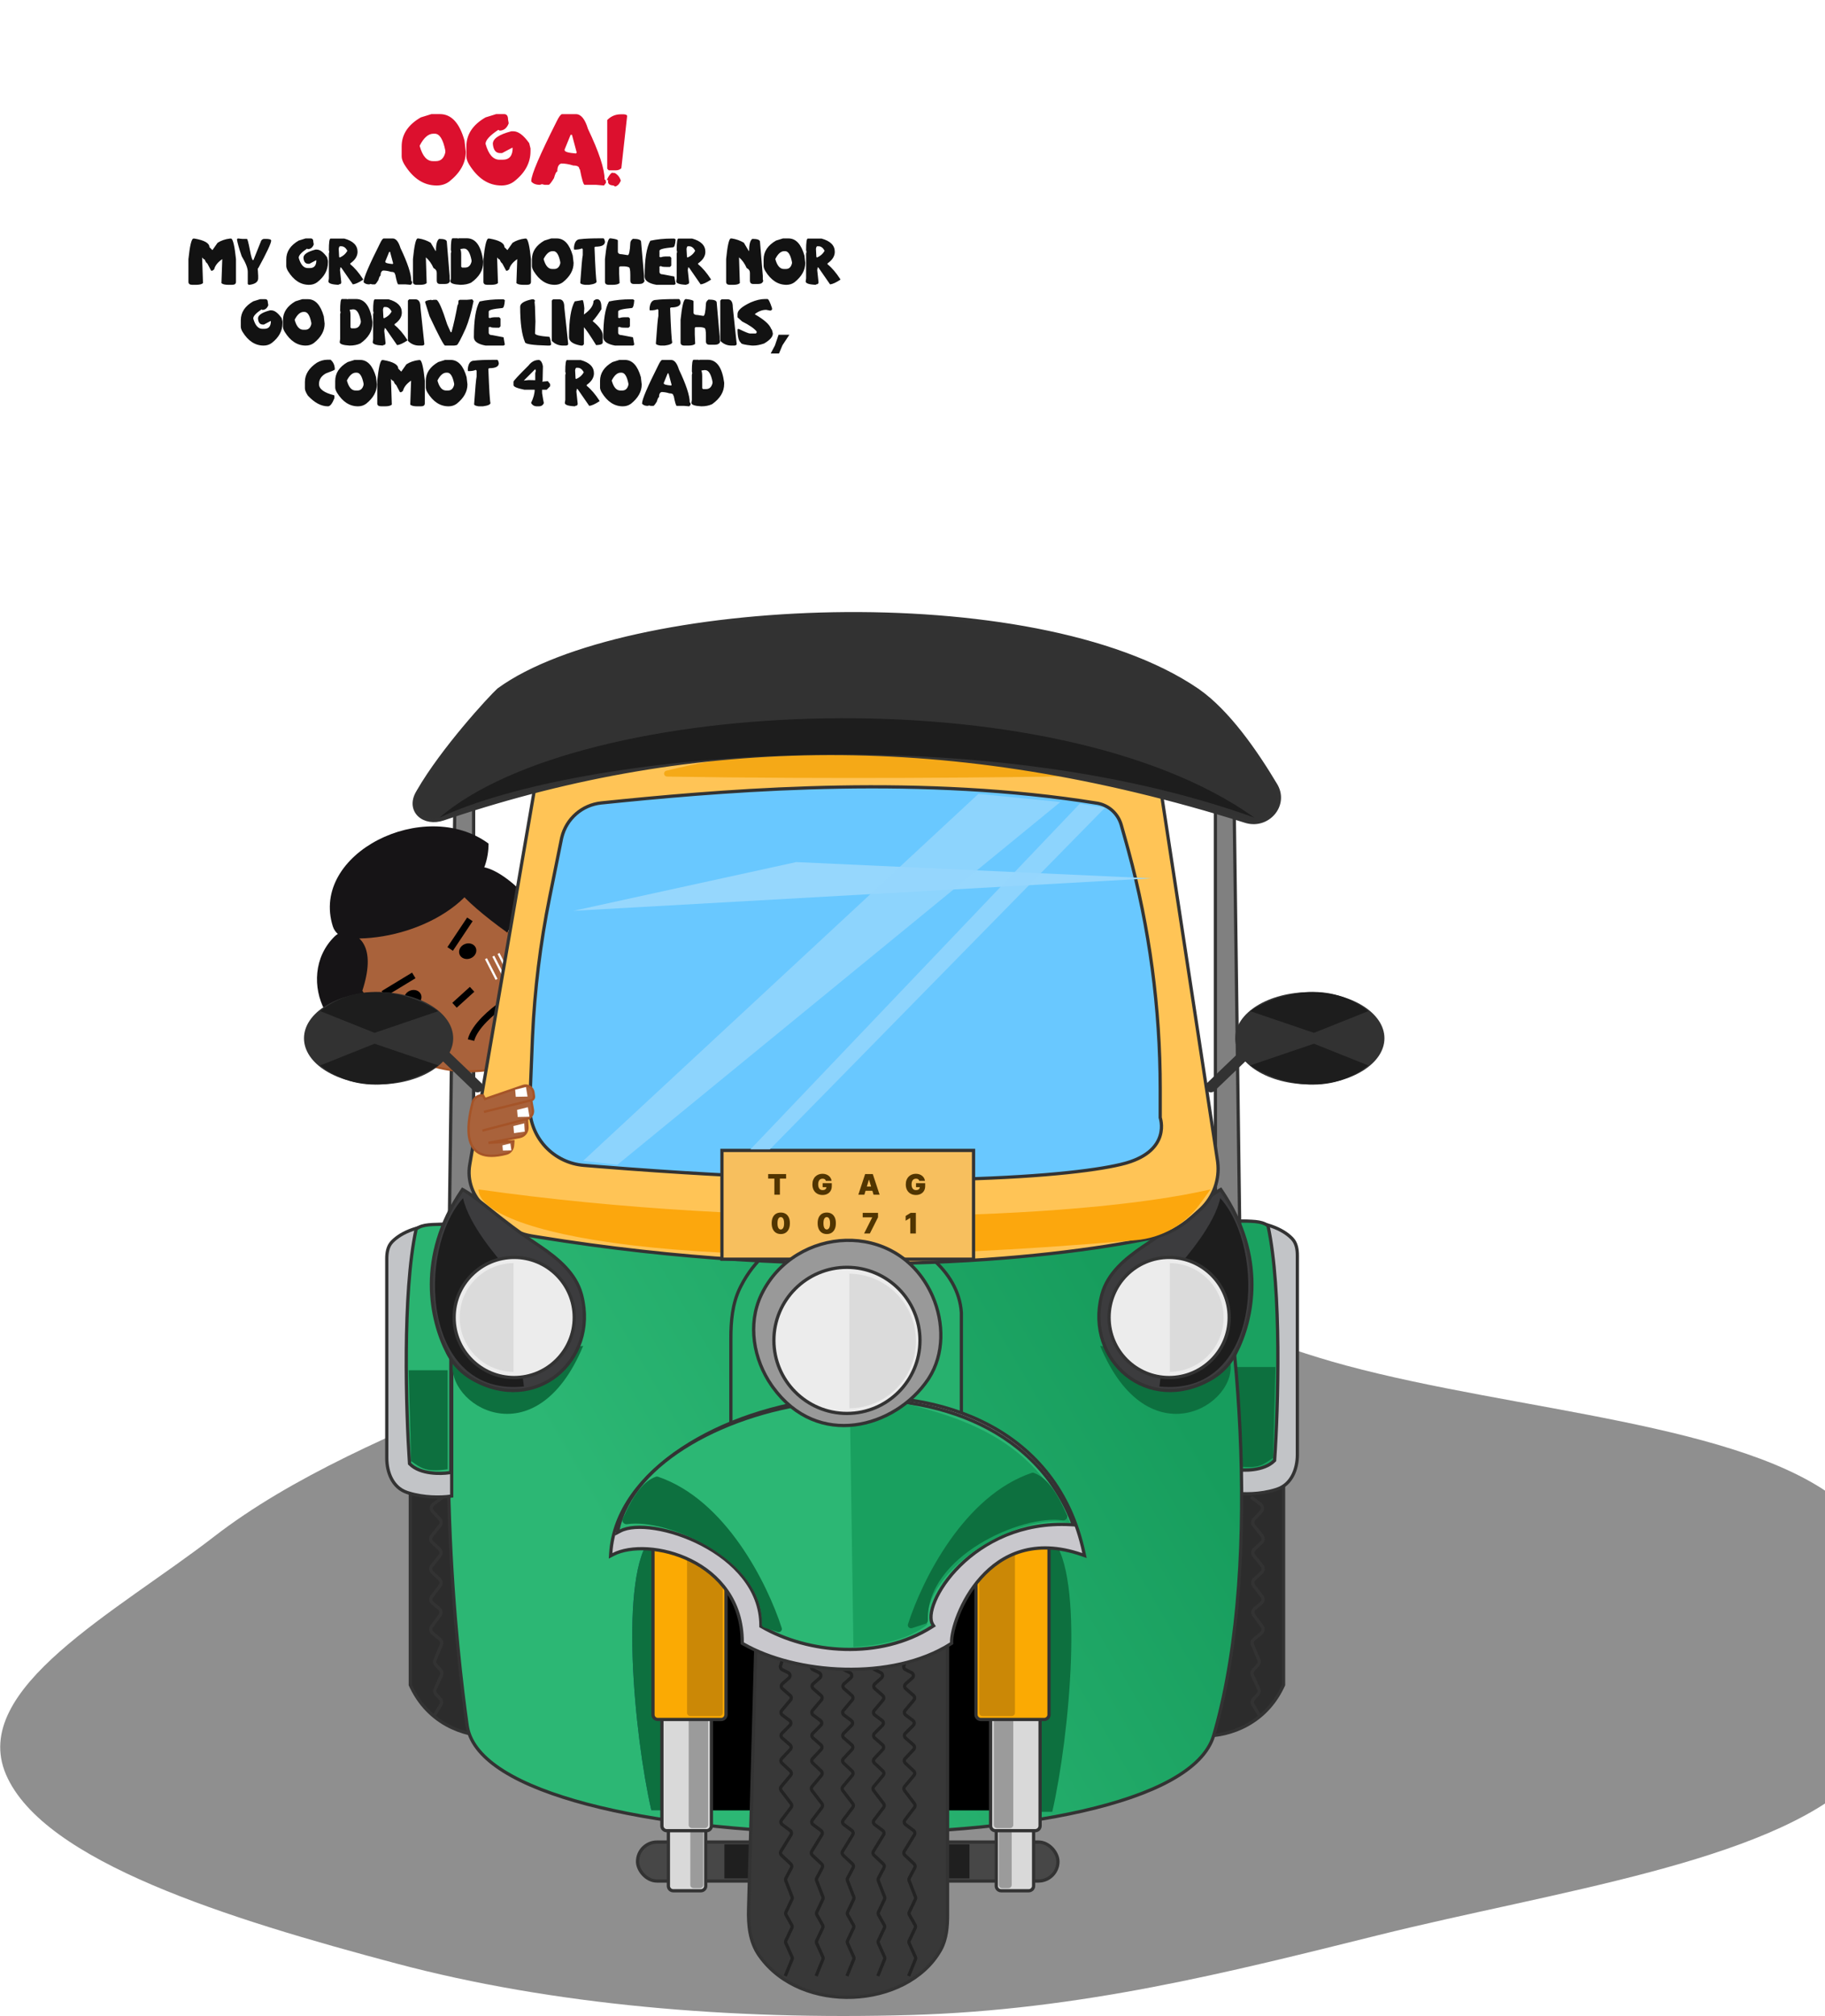 <svg width="631" height="697" viewBox="0 0 631 697" fill="none" xmlns="http://www.w3.org/2000/svg">
<path fill-rule="evenodd" clip-rule="evenodd" d="M314.715 696.541C252.676 698.339 190.738 693.019 137.012 678.725C78.944 663.275 14.924 643.5 2.054 613.356C-10.621 583.665 40.369 557.213 74.014 531.164C100.465 510.686 136.551 495.067 175.321 479.21C219.261 461.238 255.84 434.171 314.715 432.717C373.947 431.253 414.367 458.298 465.503 472.041C524.264 487.834 602.982 491.968 636.313 519.148C671.516 547.854 672.87 585.845 641.345 615.43C611.138 643.78 537.385 653.827 476.77 668.879C424.831 681.777 373.704 694.831 314.715 696.541Z" fill="#212121" fill-opacity="0.5"/>
<rect x="220.434" y="636.75" width="145.354" height="13.469" rx="6.735" fill="#474747" stroke="#333333" stroke-width="1.122"/>
<rect x="250.459" y="637.531" width="84.743" height="11.786" fill="#1F1F1F"/>
<path d="M167.661 513.284L167.679 513.827L170.485 599.412L170.503 599.951L169.966 599.99C163.562 600.461 149.235 597.735 142.241 583.245L141.914 582.546L141.863 582.435V513.284H167.661Z" fill="#2C2C2C" stroke="#333333" stroke-width="1.122"/>
<path d="M153.088 517.493L149.802 520.006C149.008 520.613 148.914 521.773 149.6 522.499L152.076 525.121C152.655 525.734 152.692 526.681 152.161 527.337L149.301 530.87C148.746 531.555 148.814 532.552 149.455 533.155L151.95 535.503C152.592 536.107 152.659 537.104 152.105 537.789L149.301 541.253C148.746 541.937 148.814 542.934 149.455 543.538L151.975 545.91C152.606 546.504 152.684 547.48 152.154 548.165L149.315 551.839C148.759 552.558 148.875 553.589 149.577 554.168L151.854 556.043C152.546 556.612 152.67 557.623 152.138 558.343L149.267 562.228C148.735 562.948 148.859 563.959 149.551 564.528L152.118 566.642C152.693 567.116 152.889 567.912 152.598 568.598L150.423 573.74C150.166 574.347 150.287 575.048 150.732 575.534L152.333 577.28C152.79 577.78 152.904 578.504 152.622 579.12L150.467 583.823C150.184 584.438 150.298 585.163 150.756 585.662L152.231 587.272C152.738 587.825 152.818 588.647 152.427 589.287L150.001 593.257" stroke="#333333" stroke-width="1.122"/>
<path d="M418 513.284L417.982 513.827L415.176 599.412L415.158 599.951L415.695 599.99C422.099 600.461 436.426 597.735 443.42 583.245L443.747 582.546L443.798 582.435V513.284H418Z" fill="#2C2C2C" stroke="#333333" stroke-width="1.122"/>
<path d="M432.573 517.493L435.859 520.006C436.653 520.613 436.747 521.773 436.061 522.499L433.585 525.121C433.006 525.734 432.969 526.681 433.5 527.337L436.361 530.87C436.915 531.555 436.848 532.552 436.206 533.155L433.711 535.503C433.07 536.107 433.002 537.104 433.557 537.789L436.361 541.253C436.915 541.937 436.848 542.934 436.206 543.538L433.686 545.91C433.055 546.504 432.978 547.48 433.507 548.165L436.346 551.839C436.902 552.558 436.786 553.589 436.084 554.168L433.807 556.043C433.115 556.612 432.991 557.623 433.523 558.343L436.394 562.228C436.926 562.948 436.802 563.959 436.11 564.528L433.543 566.642C432.968 567.116 432.773 567.912 433.063 568.598L435.239 573.74C435.495 574.347 435.374 575.048 434.929 575.534L433.328 577.28C432.871 577.78 432.757 578.504 433.039 579.12L435.195 583.823C435.477 584.438 435.363 585.163 434.905 585.662L433.43 587.272C432.923 587.825 432.843 588.647 433.234 589.287L435.66 593.257" stroke="#333333" stroke-width="1.122"/>
<path d="M426.119 516.016L426.602 516.085C429.74 516.533 435.668 516.639 441.107 514.921L441.632 514.748C446.557 513.073 448.568 507.823 448.568 502.877V434.062C448.568 432.058 448.3 429.807 446.782 428.197L446.508 427.916C443.572 425.001 437.486 421.921 426.672 422.088L426.119 422.096V516.016Z" fill="#C2C4C7" stroke="#333333" stroke-width="1.122"/>
<path d="M426.401 422.086V507.872L426.876 507.946C428.419 508.187 430.929 508.329 433.492 507.982C436.042 507.636 438.737 506.794 440.549 504.982L440.697 504.833L440.712 504.624C441.321 495.725 441.939 481.021 441.814 465.815C441.69 450.62 440.826 434.88 438.456 423.932L438.41 423.72L438.233 423.594C437.138 422.812 435.835 422.445 434.07 422.265C432.316 422.086 430.037 422.086 426.963 422.086H426.401Z" fill="#1AA160" stroke="#333333" stroke-width="1.122"/>
<path d="M427.523 472.535H440.992L440.15 503.963C436.783 506.208 435.38 507.891 427.523 506.769V472.535Z" fill="#0D703F"/>
<path d="M416.729 407.214L416.841 407.628L417.316 409.41C422.226 428.247 427.129 460.048 428.75 494.667C430.397 529.841 428.658 567.983 420.059 598.424L419.645 599.867C417.874 605.931 412.522 611.093 404.676 615.412C396.817 619.739 386.365 623.272 374.228 626.037C349.949 631.568 318.818 634.052 287.928 633.615C257.038 633.178 226.348 629.821 202.952 623.648C191.257 620.563 181.352 616.765 174.152 612.258C167.189 607.898 162.665 602.815 161.607 596.988L161.516 596.422C158.146 572.646 148.592 491.952 161.517 410.493L161.59 410.036L162.052 410.021C227.163 407.775 358.683 407.214 416.3 407.214H416.729Z" fill="url(#paint0_linear_21_1259)" stroke="#333333" stroke-width="1.122"/>
<path d="M344.858 534.936C345.731 534.994 346.427 535.721 346.427 536.616V623.562C346.427 624.492 345.673 625.245 344.743 625.245H243.128C242.277 625.245 241.569 624.612 241.459 623.786L241.444 623.618L238.711 540.516C238.68 539.589 239.405 538.812 240.332 538.778L344.682 534.934L344.858 534.936Z" fill="black" stroke="black" stroke-width="1.122"/>
<path d="M161.18 276.67C162.283 275.978 163.752 276.766 163.752 278.1V421.596C163.752 422.249 163.374 422.839 162.792 423.116L162.672 423.168L157.644 425.101C156.532 425.529 155.34 424.699 155.355 423.508L157.246 280.372L157.26 280.176C157.319 279.722 157.562 279.308 157.936 279.035L161.074 276.741L161.18 276.67Z" fill="#808080" stroke="#333333" stroke-width="1.122"/>
<path d="M182.5 365.015C168.502 374.072 141.686 371.727 132.109 356.121L119.207 340.942L122.622 309.066L159.431 306.789C168.068 316.157 195.192 333.129 186.451 359.732C185.746 361.878 184.396 363.788 182.5 365.015Z" fill="#A9623B" stroke="#A55528" stroke-width="0.759"/>
<path d="M134.012 356.5C115.049 366.343 100.994 338.006 115.743 323.652C116.939 322.488 118.621 321.878 120.241 322.275C124.763 323.385 130.024 327.921 125.284 342.459L134.012 356.5Z" fill="#161416"/>
<path d="M182.579 310.584C179.543 307.042 171.954 299.882 165.882 299.579L158.293 307.548C160.823 310.963 167.4 316.655 175.369 322.347L182.579 310.584Z" fill="#161416"/>
<path d="M168.919 291.608C146.816 275.304 107.07 294.98 115.087 320.244C115.826 322.572 117.978 324.145 120.415 324.308C140.81 325.671 168.919 312.99 168.919 291.608Z" fill="#161416"/>
<path d="M155.638 328.039L162.468 317.793" stroke="black" stroke-width="2.277"/>
<path d="M157.151 347.494L163.23 341.978" stroke="black" stroke-width="2.277"/>
<path d="M162.848 359.535C164.062 354.677 170.437 349.415 173.473 347.392" stroke="black" stroke-width="2.277"/>
<path d="M155.808 362.377L145.405 354.513" stroke="white" stroke-width="0.759"/>
<path d="M154.848 359.145L146.645 352.891" stroke="white" stroke-width="0.759"/>
<path d="M154.344 355.423L147.952 350.55" stroke="white" stroke-width="0.759"/>
<path d="M178.273 341.217L172.373 329.587" stroke="white" stroke-width="0.759"/>
<path d="M175.262 339.698L170.558 330.518" stroke="white" stroke-width="0.759"/>
<path d="M171.686 338.545L168.02 331.392" stroke="white" stroke-width="0.759"/>
<path d="M132.542 343.569L143.066 337.175" stroke="black" stroke-width="2.277"/>
<ellipse cx="161.709" cy="328.798" rx="3.036" ry="2.656" transform="rotate(-21.681 161.709 328.798)" fill="black"/>
<ellipse cx="142.744" cy="344.91" rx="3.036" ry="2.656" transform="rotate(-21.681 142.744 344.91)" fill="black"/>
<path d="M422.798 276.67C421.695 275.978 420.226 276.766 420.226 278.1V421.596C420.226 422.249 420.603 422.839 421.186 423.116L421.306 423.168L426.334 425.101C427.446 425.529 428.638 424.699 428.622 423.508L426.731 280.372L426.718 280.176C426.658 279.722 426.416 279.308 426.042 279.035L422.903 276.741L422.798 276.67Z" fill="#808080" stroke="#333333" stroke-width="1.122"/>
<path d="M425.277 470.29C428.645 485.442 396.935 505.085 380.379 465.239L425.277 470.29Z" fill="#0D703F"/>
<path d="M421.636 411.435C418.971 412.941 415.803 415.518 411.746 418.745C407.671 421.986 402.652 425.924 396.234 430.21L395.026 431.026C388.984 435.161 382.991 440.138 381.016 447.352L380.875 447.886C378.017 459.093 382.005 469.407 389.446 475.367C396.898 481.335 407.769 482.902 418.572 476.72L419.086 476.42C422.319 474.495 424.989 471.739 426.833 468.469L427.19 467.809C433.237 456.165 437.853 434.437 422.377 411.609L422.087 411.18L421.636 411.435Z" fill="#3C3C3E" stroke="#333333" stroke-width="1.122"/>
<path d="M406.194 439.143C410.216 434.559 419.891 423.372 421.911 414.169C437.907 431.847 436.222 482.917 400.865 479.269L406.194 439.143Z" fill="#1D1D1D"/>
<circle cx="20.204" cy="20.204" r="20.765" transform="matrix(-1 0 0 1 424.438 435.214)" fill="#ECECEC" stroke="#333333" stroke-width="1.122"/>
<path fill-rule="evenodd" clip-rule="evenodd" d="M404.48 474.218C414.766 474.104 423.07 465.73 423.07 455.417C423.07 445.104 414.766 436.731 404.48 436.617V474.218Z" fill="#DBDBDB"/>
<path d="M225.204 625.745C219.217 599.555 213.981 543.808 225.204 531.462L231.378 536.512L235.868 625.745H225.204Z" fill="#1D4D70"/>
<path d="M225.204 625.745C219.217 599.555 213.981 543.808 225.204 531.462L231.378 536.512L235.868 625.745H225.204Z" fill="#0D703F"/>
<path d="M363.824 626.306C369.81 600.117 375.046 544.369 363.824 532.023L357.649 537.074L353.16 626.306H363.824Z" fill="#0D703F"/>
<path d="M242.321 631.7C243.251 631.7 244.005 632.453 244.005 633.383V651.904C244.005 652.833 243.251 653.587 242.321 653.587H232.78C231.851 653.587 231.097 652.833 231.097 651.904V633.383C231.097 632.454 231.851 631.7 232.78 631.7H242.321Z" fill="#D9D9D9" stroke="#333333" stroke-width="1.122"/>
<path d="M238.673 633.603V651.562C238.673 652.182 239.175 652.684 239.795 652.684H242.04C242.66 652.684 243.163 652.182 243.163 651.562V633.603C243.163 632.983 242.66 632.481 242.04 632.481H239.795C239.175 632.481 238.673 632.983 238.673 633.603Z" fill="#9B9B9B"/>
<path d="M244.322 590.835C245.226 590.853 245.97 591.592 245.97 592.518V631.138C245.97 632.068 245.216 632.822 244.286 632.822H230.536C229.606 632.822 228.853 632.068 228.853 631.138V593.724C228.853 592.851 229.52 592.123 230.39 592.047L244.139 590.841L244.322 590.835Z" fill="#D9D9D9" stroke="#333333" stroke-width="1.122"/>
<path d="M238.113 593.196V630.797C238.113 631.417 238.616 631.92 239.236 631.92H243.725C244.345 631.92 244.848 631.417 244.848 630.797V593.196C244.848 592.576 244.345 592.074 243.725 592.074H239.236C238.616 592.074 238.113 592.576 238.113 593.196Z" fill="#9B9B9B"/>
<path d="M225.766 534.422C225.766 533.3 226.843 532.493 227.92 532.806L249.807 539.168L249.939 539.212C250.586 539.46 251.02 540.083 251.021 540.784V592.697C251.02 593.626 250.267 594.38 249.337 594.38H227.449C226.52 594.38 225.766 593.626 225.766 592.697V534.422Z" fill="#FBAA03" stroke="#333333" stroke-width="1.122"/>
<path d="M237.552 592.074V537.484C237.552 536.725 238.288 536.185 239.012 536.413L249.113 539.596C249.581 539.743 249.898 540.177 249.898 540.667V592.074C249.898 592.694 249.396 593.197 248.776 593.197H238.674C238.054 593.197 237.552 592.694 237.552 592.074Z" fill="#CB8806"/>
<path d="M346.147 631.7C345.218 631.7 344.464 632.453 344.464 633.383V651.904C344.464 652.833 345.218 653.587 346.147 653.587H355.688C356.618 653.587 357.372 652.833 357.372 651.904V633.383C357.372 632.454 356.618 631.7 355.688 631.7H346.147Z" fill="#D9D9D9" stroke="#333333" stroke-width="1.122"/>
<path d="M349.795 633.603V651.562C349.795 652.182 349.292 652.684 348.672 652.684H346.428C345.808 652.684 345.305 652.182 345.305 651.562V633.603C345.305 632.983 345.808 632.481 346.428 632.481H348.672C349.292 632.481 349.795 632.983 349.795 633.603Z" fill="#9B9B9B"/>
<path d="M344.146 590.835C343.243 590.853 342.499 591.592 342.499 592.518V631.138C342.499 632.068 343.253 632.822 344.183 632.822H357.933C358.862 632.822 359.616 632.068 359.616 631.138V593.724C359.616 592.851 358.949 592.123 358.079 592.047L344.33 590.841L344.146 590.835Z" fill="#D9D9D9" stroke="#333333" stroke-width="1.122"/>
<path d="M350.355 593.196V630.797C350.355 631.417 349.853 631.92 349.233 631.92H344.743C344.123 631.92 343.621 631.417 343.621 630.797V593.196C343.621 592.576 344.123 592.074 344.743 592.074H349.233C349.853 592.074 350.355 592.576 350.355 593.196Z" fill="#9B9B9B"/>
<path d="M362.702 534.422C362.702 533.3 361.625 532.493 360.548 532.806L338.661 539.168L338.528 539.212C337.882 539.46 337.447 540.083 337.447 540.784V592.697C337.447 593.626 338.201 594.38 339.131 594.38H361.019C361.948 594.38 362.702 593.626 362.702 592.697V534.422Z" fill="#FBAA03" stroke="#333333" stroke-width="1.122"/>
<path d="M350.916 592.074V537.484C350.916 536.725 350.18 536.185 349.456 536.413L339.354 539.596C338.887 539.743 338.569 540.177 338.569 540.667V592.074C338.569 592.694 339.072 593.197 339.692 593.197H349.794C350.413 593.197 350.916 592.694 350.916 592.074Z" fill="#CB8806"/>
<path d="M325.381 565.476C326.621 565.476 327.626 566.481 327.626 567.721V661.969C327.626 665.976 327.289 670.187 325.341 673.821L325.147 674.171C319.34 684.341 307.215 689.921 294.825 690.396C282.623 690.863 270.012 686.385 262.74 676.279L262.398 675.794C259.213 671.18 258.673 665.412 258.822 659.965L261.358 567.659L261.376 567.435C261.517 566.327 262.463 565.476 263.603 565.476H325.381Z" fill="#383838" stroke="#333333" stroke-width="1.122"/>
<path d="M271.506 571.088L269.868 575.767C269.682 576.3 269.921 576.889 270.426 577.142L272.536 578.197C273.25 578.554 273.374 579.52 272.773 580.046L270.507 582.029C269.996 582.476 269.996 583.271 270.507 583.718L273.203 586.077C273.663 586.479 273.716 587.176 273.322 587.644L270.307 591.225C269.892 591.718 269.976 592.459 270.492 592.846L272.996 594.724C273.543 595.134 273.6 595.933 273.117 596.416L270.39 599.142C269.931 599.601 269.956 600.353 270.445 600.78L273.156 603.152C273.634 603.571 273.67 604.303 273.234 604.766L270.313 607.87C269.887 608.322 269.91 609.034 270.362 609.458L273.255 612.17C273.691 612.578 273.731 613.256 273.346 613.712L270.121 617.542C269.783 617.944 269.768 618.527 270.087 618.945L273.513 623.442C273.82 623.844 273.82 624.401 273.513 624.803L270.227 629.116C269.85 629.611 269.948 630.32 270.447 630.694L273.213 632.768C273.677 633.116 273.799 633.76 273.495 634.254L270.022 639.898C269.743 640.352 269.821 640.94 270.21 641.305L273.406 644.301C273.776 644.647 273.867 645.198 273.631 645.645L271.747 649.203C271.594 649.492 271.575 649.833 271.694 650.137L273.855 655.66C273.968 655.948 273.957 656.27 273.824 656.55L271.755 660.918C271.599 661.247 271.612 661.632 271.791 661.949L273.747 665.427C273.926 665.744 273.939 666.128 273.783 666.458L271.728 670.796C271.587 671.093 271.584 671.437 271.719 671.737L273.834 676.437C273.96 676.718 273.966 677.038 273.849 677.323L271.506 683.05" stroke="#232323" stroke-width="1.122"/>
<path d="M282.168 571.088L280.531 575.767C280.344 576.3 280.583 576.889 281.088 577.142L283.198 578.197C283.912 578.554 284.036 579.52 283.436 580.046L281.169 582.029C280.658 582.476 280.658 583.271 281.169 583.718L283.865 586.077C284.325 586.479 284.378 587.176 283.984 587.644L280.969 591.225C280.554 591.718 280.638 592.459 281.154 592.846L283.658 594.724C284.205 595.134 284.262 595.933 283.779 596.416L281.052 599.142C280.593 599.601 280.618 600.353 281.107 600.78L283.818 603.152C284.296 603.571 284.332 604.303 283.896 604.766L280.975 607.87C280.549 608.322 280.572 609.034 281.025 609.458L283.917 612.17C284.353 612.578 284.393 613.256 284.008 613.712L280.783 617.542C280.445 617.944 280.431 618.527 280.749 618.945L284.176 623.442C284.482 623.844 284.482 624.401 284.176 624.803L280.89 629.116C280.512 629.611 280.61 630.32 281.109 630.694L283.875 632.768C284.339 633.116 284.461 633.76 284.157 634.254L280.684 639.898C280.405 640.352 280.484 640.94 280.873 641.305L284.068 644.301C284.438 644.647 284.53 645.198 284.293 645.645L282.409 649.203C282.256 649.492 282.237 649.833 282.356 650.137L284.517 655.66C284.63 655.948 284.619 656.27 284.486 656.55L282.417 660.918C282.261 661.247 282.274 661.632 282.453 661.949L284.409 665.427C284.588 665.744 284.601 666.128 284.445 666.458L282.39 670.796C282.249 671.093 282.246 671.437 282.381 671.737L284.496 676.437C284.622 676.718 284.628 677.038 284.511 677.323L282.168 683.05" stroke="#232323" stroke-width="1.122"/>
<path d="M292.831 571.088L291.194 575.767C291.007 576.3 291.246 576.889 291.751 577.142L293.862 578.197C294.575 578.554 294.699 579.52 294.099 580.046L291.833 582.029C291.322 582.476 291.322 583.271 291.833 583.718L294.528 586.077C294.988 586.479 295.041 587.176 294.647 587.644L291.632 591.225C291.217 591.718 291.301 592.459 291.817 592.846L294.322 594.724C294.868 595.134 294.925 595.933 294.442 596.416L291.716 599.142C291.256 599.601 291.281 600.353 291.77 600.78L294.481 603.152C294.959 603.571 294.995 604.303 294.559 604.766L291.638 607.87C291.213 608.322 291.235 609.034 291.688 609.458L294.581 612.17C295.016 612.578 295.056 613.256 294.671 613.712L291.446 617.542C291.108 617.944 291.094 618.527 291.412 618.945L294.839 623.442C295.145 623.844 295.145 624.401 294.839 624.803L291.553 629.116C291.175 629.611 291.273 630.32 291.772 630.694L294.538 632.768C295.002 633.116 295.124 633.76 294.82 634.254L291.347 639.898C291.068 640.352 291.147 640.94 291.536 641.305L294.731 644.301C295.101 644.647 295.193 645.198 294.956 645.645L293.072 649.203C292.919 649.492 292.9 649.833 293.019 650.137L295.18 655.66C295.293 655.948 295.282 656.27 295.149 656.55L293.08 660.918C292.924 661.247 292.938 661.632 293.116 661.949L295.072 665.427C295.251 665.744 295.264 666.128 295.108 666.458L293.053 670.796C292.913 671.093 292.909 671.437 293.044 671.737L295.159 676.437C295.285 676.718 295.291 677.038 295.174 677.323L292.831 683.05" stroke="#232323" stroke-width="1.122"/>
<path d="M303.494 571.088L301.856 575.767C301.669 576.3 301.908 576.889 302.413 577.142L304.524 578.197C305.237 578.554 305.361 579.52 304.761 580.046L302.495 582.029C301.984 582.476 301.984 583.271 302.495 583.718L305.19 586.077C305.65 586.479 305.704 587.176 305.31 587.644L302.294 591.225C301.879 591.718 301.964 592.459 302.479 592.846L304.984 594.724C305.53 595.134 305.587 595.933 305.104 596.416L302.378 599.142C301.919 599.601 301.944 600.353 302.432 600.78L305.143 603.152C305.622 603.571 305.657 604.303 305.221 604.766L302.3 607.87C301.875 608.322 301.897 609.034 302.35 609.458L305.243 612.17C305.678 612.578 305.718 613.256 305.334 613.712L302.109 617.542C301.77 617.944 301.756 618.527 302.074 618.945L305.501 623.442C305.807 623.844 305.807 624.401 305.501 624.803L302.215 629.116C301.837 629.611 301.935 630.32 302.434 630.694L305.2 632.768C305.664 633.116 305.786 633.76 305.482 634.254L302.01 639.898C301.73 640.352 301.809 640.94 302.198 641.305L305.394 644.301C305.763 644.647 305.855 645.198 305.618 645.645L303.734 649.203C303.581 649.492 303.562 649.833 303.681 650.137L305.842 655.66C305.955 655.948 305.944 656.27 305.811 656.55L303.742 660.918C303.586 661.247 303.6 661.632 303.778 661.949L305.734 665.427C305.913 665.744 305.926 666.128 305.77 666.458L303.715 670.796C303.575 671.093 303.571 671.437 303.706 671.737L305.821 676.437C305.947 676.718 305.953 677.038 305.837 677.323L303.494 683.05" stroke="#232323" stroke-width="1.122"/>
<path d="M314.158 571.088L312.52 575.767C312.333 576.3 312.572 576.889 313.077 577.142L315.188 578.197C315.901 578.554 316.025 579.52 315.425 580.046L313.159 582.029C312.648 582.476 312.648 583.271 313.159 583.718L315.854 586.077C316.314 586.479 316.368 587.176 315.974 587.644L312.958 591.225C312.543 591.718 312.628 592.459 313.143 592.846L315.648 594.724C316.194 595.134 316.251 595.933 315.768 596.416L313.042 599.142C312.583 599.601 312.608 600.353 313.096 600.78L315.807 603.152C316.286 603.571 316.321 604.303 315.885 604.766L312.964 607.87C312.539 608.322 312.561 609.034 313.014 609.458L315.907 612.17C316.342 612.578 316.382 613.256 315.998 613.712L312.773 617.542C312.434 617.944 312.42 618.527 312.738 618.945L316.165 623.442C316.471 623.844 316.471 624.401 316.165 624.803L312.879 629.116C312.501 629.611 312.6 630.32 313.098 630.694L315.864 632.768C316.328 633.116 316.45 633.76 316.146 634.254L312.674 639.898C312.394 640.352 312.473 640.94 312.862 641.305L316.058 644.301C316.427 644.647 316.519 645.198 316.282 645.645L314.398 649.203C314.246 649.492 314.226 649.833 314.345 650.137L316.506 655.66C316.619 655.948 316.608 656.27 316.476 656.55L314.406 660.918C314.25 661.247 314.264 661.632 314.442 661.949L316.398 665.427C316.577 665.744 316.59 666.128 316.435 666.458L314.379 670.796C314.239 671.093 314.235 671.437 314.37 671.737L316.485 676.437C316.612 676.718 316.617 677.038 316.501 677.323L314.158 683.05" stroke="#232323" stroke-width="1.122"/>
<path d="M332.396 497.289H252.703V462.595C252.703 456.734 253.204 450.673 255.814 445.301L256.24 444.451C265.312 426.799 283.703 421.87 300.066 424.852C308.381 426.367 316.212 429.927 322.091 434.933C327.97 439.939 331.923 446.419 332.395 453.759L332.396 453.776V497.289Z" fill="#27B16E" stroke="#333333" stroke-width="1.122"/>
<path d="M287.445 483.367C306.465 481.553 325.979 484.163 341.901 492.598C357.842 501.041 370.158 515.311 374.755 536.738L374.964 537.713L374.022 537.386C365.841 534.543 358.946 534.537 353.209 536.219C347.467 537.902 342.843 541.289 339.231 545.298C335.618 549.309 333.028 553.932 331.359 558.058C329.684 562.201 328.962 565.782 329.028 567.703L329.039 568.022L328.77 568.195C318.544 574.727 305.094 577.334 291.976 577.016C278.856 576.699 265.991 573.456 256.913 568.208L256.633 568.046V567.723C256.633 553.386 248.516 544.228 238.845 539.427C234.003 537.023 228.779 535.718 224.011 535.411C219.232 535.104 214.96 535.802 211.995 537.352L211.11 537.815L211.176 536.819C212.104 522.546 221.729 510.08 235.785 500.755C249.849 491.424 268.425 485.181 287.445 483.367Z" fill="#C9C8CD" stroke="#333333" stroke-width="1.122"/>
<path d="M285.901 484.314C320.384 480.936 357.195 491.83 370.8 526.266L371.122 527.083L370.246 527.033C353.171 526.061 340.11 533.082 331.882 541.202C327.765 545.264 324.87 549.591 323.288 553.309C322.497 555.169 322.042 556.86 321.918 558.278C321.793 559.705 322.007 560.797 322.482 561.521L322.795 561.996L322.315 562.301C304.168 573.894 279.452 571.614 263.366 562.315L263.086 562.153V561.829C263.086 549.182 253.703 539.621 242.804 533.906C237.367 531.055 231.594 529.187 226.514 528.385C221.405 527.579 217.098 527.868 214.521 529.215L213.453 529.773L213.713 528.596C216.286 516.947 225.765 506.719 238.826 498.999C251.9 491.27 268.643 486.005 285.901 484.314Z" fill="#2CB774" stroke="#333333" stroke-width="1.122"/>
<path d="M186.116 267.479C222.714 261.905 315.953 254.121 398.174 267.168L400.113 267.479L400.517 267.546L400.578 267.949L420.951 401.156L421.032 401.753C421.754 407.722 419.617 413.686 415.269 417.839L414.826 418.248L412.122 420.673C408.171 424.215 403.457 426.788 398.269 427.944L397.766 428.052C361.529 435.443 284.318 443.56 185.985 427.587L183.658 427.205C180.257 426.641 177.053 425.187 174.378 423.024L173.85 422.582L167.603 417.168C163.443 413.563 161.473 408.045 162.409 402.621L185.648 267.938L185.717 267.54L186.116 267.479Z" fill="#FFC456" stroke="#333333" stroke-width="1.122"/>
<path d="M418.541 411.142C372.522 421.805 263.31 425.06 165.435 411.142C165.435 425.332 231.771 442.705 392.826 428.687C401.665 427.917 409.738 423.3 414.941 416.114L418.541 411.142Z" fill="#FCA70D"/>
<path d="M215.646 276.77C256.036 272.778 319.494 267.976 379.286 277.64L379.662 277.708C383.527 278.48 386.613 281.388 387.684 285.195L389.428 291.396L390.146 293.99C397.445 320.825 401.145 348.515 401.146 376.333V386.359C401.15 386.373 401.155 386.389 401.16 386.406C401.188 386.495 401.226 386.624 401.267 386.787C401.349 387.112 401.445 387.578 401.51 388.149C401.639 389.288 401.64 390.859 401.121 392.575C400.104 395.94 397.14 399.709 389.683 401.933L388.946 402.143C381.195 404.265 362.645 406.781 331.942 407.596C302.184 408.386 260.978 407.578 207.061 403.255L201.803 402.826C196.834 402.412 192.172 400.168 188.746 396.559L188.418 396.206C184.833 392.243 182.946 387.031 183.164 381.692L184.061 359.74L184.128 358.18C184.865 342.072 186.84 326.042 190.033 310.235L194.105 290.078L194.245 289.45C195.817 283.022 201.255 278.233 207.885 277.553L215.646 276.77Z" fill="#69C8FF" stroke="#333333" stroke-width="1.122"/>
<path d="M336.605 397.673V435.274H249.617V397.673H336.605Z" fill="#F7BF5E" stroke="#333333" stroke-width="1.122"/>
<path d="M226.792 510.456C222.589 511.945 219.01 516.544 215.277 525.114C214.882 526.019 215.817 527.026 216.793 526.877C230.783 524.736 264.063 539.303 263.411 561.446C263.395 561.961 263.711 562.44 264.2 562.6L268.888 564.124C269.745 564.403 270.563 563.622 270.287 562.764C265.326 547.379 250.893 518.355 227.473 510.457C227.252 510.382 227.011 510.379 226.792 510.456Z" fill="#0D703F"/>
<path d="M295.076 569.344L293.953 492.738V480.953C325.1 487.687 355.125 492.738 369.997 526.411C352.6 522.483 318.927 542.406 320.611 561.487C317.524 564.293 309.667 568.502 295.076 569.344Z" fill="#19A05F"/>
<path d="M357.43 509.126C361.633 510.615 365.212 515.214 368.945 523.784C369.339 524.689 368.404 525.696 367.428 525.547C353.439 523.406 320.159 537.973 320.811 560.116C320.826 560.631 320.511 561.111 320.021 561.27L315.333 562.795C314.476 563.073 313.659 562.292 313.935 561.434C318.896 546.049 333.329 517.025 356.749 509.127C356.97 509.052 357.21 509.049 357.43 509.126Z" fill="#0D703F"/>
<path d="M263.431 447.14C274.915 423.883 309.874 421.376 322.023 447.152L322.427 448.04C326.398 457.125 326.53 468.101 321.12 476.466L320.849 476.875C315.239 485.179 305.681 491.29 295.553 492.54C285.552 493.775 275.018 490.265 267.233 479.525L266.865 479.008C260.518 469.96 258.418 457.765 263.163 447.693L263.431 447.14Z" fill="#999999" stroke="#333333" stroke-width="1.122"/>
<circle cx="24.693" cy="24.693" r="25.255" transform="matrix(-1 0 0 1 317.524 438.642)" fill="#ECECEC" stroke="#333333" stroke-width="1.122"/>
<path fill-rule="evenodd" clip-rule="evenodd" d="M293.673 486.826C306.405 486.684 316.683 476.319 316.683 463.553C316.683 450.788 306.405 440.422 293.673 440.281V486.826Z" fill="#DBDBDB"/>
<path d="M370.558 268.314C347.131 268.762 287.63 269.383 230.69 268.441C229.41 268.42 229.182 266.726 230.423 266.411C270.694 256.209 336.126 254.011 370.558 268.314Z" fill="#F5A917"/>
<path d="M288.219 212.193C312.144 211.772 336.484 213.527 358.364 217.78C380.237 222.032 399.688 228.786 413.807 238.387L414.299 238.727C424.629 245.977 434.251 259.81 441.126 271.362L441.312 271.689C443.15 275.074 442.418 278.674 440.304 281.154C438.194 283.63 434.695 285.009 430.987 283.996L430.628 283.891C328.555 251.824 240.49 253.972 155.299 282.387L153.287 283.063C149.988 284.179 146.857 283.573 144.969 281.81C143.046 280.014 142.539 277.139 144.282 274.055L144.682 273.358C148.866 266.132 154.994 258.134 160.441 251.605C166.06 244.87 170.991 239.655 172.356 238.433L172.378 238.414L172.4 238.397C183.268 230.473 200.285 224.139 220.521 219.678C240.769 215.214 264.293 212.615 288.219 212.193Z" fill="#323232" stroke="#333333" stroke-width="1.122"/>
<path d="M151.966 282.625C200.791 240.534 364.665 233.238 433.695 282.625C337.166 247.83 200.791 259.841 151.966 282.625Z" fill="#1D1D1D"/>
<path d="M156.178 517.137L155.695 517.206C152.557 517.654 146.629 517.76 141.189 516.042L140.665 515.869C135.74 514.194 133.729 508.944 133.729 503.998V435.183C133.729 433.18 133.997 430.928 135.515 429.318L135.789 429.037C138.725 426.122 144.811 423.042 155.625 423.209L156.178 423.217V517.137Z" fill="#C2C4C7" stroke="#333333" stroke-width="1.122"/>
<path d="M155.896 423.208V508.993L155.421 509.067C153.878 509.308 151.367 509.45 148.805 509.103C146.255 508.758 143.56 507.915 141.748 506.103L141.6 505.955L141.585 505.745C140.976 496.846 140.358 482.142 140.482 466.936C140.606 451.741 141.471 436.001 143.841 425.053L143.887 424.841L144.063 424.715C145.159 423.933 146.462 423.566 148.227 423.386C149.981 423.207 152.26 423.208 155.334 423.208H155.896Z" fill="#2AB471" stroke="#333333" stroke-width="1.122"/>
<path d="M154.773 473.657H141.304L142.146 505.084C145.513 507.329 146.916 509.013 154.773 507.891V473.657Z" fill="#0D703F"/>
<path d="M156.734 470.29C153.366 485.442 185.075 505.085 201.631 465.239L156.734 470.29Z" fill="#0D703F"/>
<path d="M160.376 411.435C163.041 412.941 166.208 415.518 170.266 418.745C174.341 421.986 179.36 425.924 185.777 430.21L186.985 431.026C193.028 435.161 199.021 440.138 200.996 447.352L201.137 447.886C203.994 459.093 200.007 469.407 192.565 475.367C185.114 481.335 174.243 482.902 163.439 476.72L162.926 476.42C159.692 474.495 157.023 471.739 155.179 468.469L154.821 467.809C148.775 456.165 144.158 434.437 159.635 411.609L159.925 411.18L160.376 411.435Z" fill="#3C3C3E" stroke="#333333" stroke-width="1.122"/>
<path d="M175.818 439.143C171.796 434.559 162.122 423.372 160.102 414.169C144.106 431.847 145.791 482.917 181.148 479.269L175.818 439.143Z" fill="#1D1D1D"/>
<circle cx="177.778" cy="455.417" r="20.765" fill="#ECECEC" stroke="#333333" stroke-width="1.122"/>
<path fill-rule="evenodd" clip-rule="evenodd" d="M177.532 474.218C167.246 474.104 158.943 465.73 158.943 455.417C158.943 445.104 167.246 436.731 177.532 436.617V474.218Z" fill="#DBDBDB"/>
<path d="M275.295 297.997L198.267 314.847L398.058 303.614L275.295 297.997Z" fill="#96D7FD"/>
<path d="M201.634 401.26L338.289 274.426L366.63 277.232L213.419 402.663L201.634 401.26Z" fill="#96D7FD" fill-opacity="0.81"/>
<path d="M373.365 277.794L259.438 397.332H266.173L382.063 279.197L373.365 277.794Z" fill="#96D7FD" fill-opacity="0.81"/>
<path d="M265.596 407.402V405.841H271.796V407.402H269.65V412.975H267.741V407.402H265.596ZM285.552 408.196C285.522 408.073 285.475 407.965 285.41 407.872C285.345 407.777 285.263 407.697 285.166 407.632C285.071 407.564 284.959 407.514 284.831 407.482C284.706 407.447 284.568 407.43 284.417 407.43C284.092 407.43 283.814 407.508 283.584 407.663C283.357 407.819 283.183 408.043 283.062 408.335C282.943 408.628 282.884 408.981 282.884 409.394C282.884 409.812 282.941 410.17 283.055 410.467C283.169 410.764 283.338 410.992 283.563 411.15C283.789 411.308 284.068 411.387 284.403 411.387C284.698 411.387 284.943 411.344 285.138 411.258C285.335 411.172 285.483 411.05 285.58 410.892C285.678 410.734 285.727 410.548 285.727 410.335L286.061 410.37H284.431V408.99H287.594V409.979C287.594 410.63 287.455 411.186 287.179 411.648C286.905 412.108 286.527 412.461 286.043 412.707C285.563 412.951 285.011 413.073 284.389 413.073C283.695 413.073 283.085 412.925 282.56 412.63C282.035 412.335 281.626 411.915 281.331 411.369C281.038 410.824 280.892 410.175 280.892 409.422C280.892 408.832 280.981 408.31 281.16 407.855C281.341 407.4 281.592 407.015 281.912 406.702C282.233 406.386 282.603 406.148 283.023 405.988C283.444 405.825 283.894 405.744 284.375 405.744C284.798 405.744 285.19 405.804 285.552 405.925C285.917 406.043 286.239 406.213 286.517 406.433C286.798 406.652 287.025 406.911 287.196 407.21C287.368 407.51 287.473 407.838 287.51 408.196H285.552ZM298.859 412.975H296.769L299.124 405.841H301.771L304.126 412.975H302.036L300.476 407.806H300.42L298.859 412.975ZM298.469 410.161H302.398V411.61H298.469V410.161ZM317.841 408.196C317.81 408.073 317.763 407.965 317.698 407.872C317.633 407.777 317.551 407.697 317.454 407.632C317.359 407.564 317.247 407.514 317.12 407.482C316.994 407.447 316.856 407.43 316.705 407.43C316.38 407.43 316.102 407.508 315.873 407.663C315.645 407.819 315.471 408.043 315.35 408.335C315.232 408.628 315.172 408.981 315.172 409.394C315.172 409.812 315.229 410.17 315.343 410.467C315.457 410.764 315.626 410.992 315.852 411.15C316.077 411.308 316.357 411.387 316.691 411.387C316.986 411.387 317.231 411.344 317.426 411.258C317.623 411.172 317.771 411.05 317.868 410.892C317.966 410.734 318.015 410.548 318.015 410.335L318.349 410.37H316.719V408.99H319.882V409.979C319.882 410.63 319.744 411.186 319.467 411.648C319.193 412.108 318.815 412.461 318.332 412.707C317.851 412.951 317.3 413.073 316.677 413.073C315.983 413.073 315.373 412.925 314.848 412.63C314.324 412.335 313.914 411.915 313.619 411.369C313.326 410.824 313.18 410.175 313.18 409.422C313.18 408.832 313.269 408.31 313.448 407.855C313.629 407.4 313.88 407.015 314.201 406.702C314.521 406.386 314.891 406.148 315.312 405.988C315.732 405.825 316.183 405.744 316.663 405.744C317.086 405.744 317.478 405.804 317.841 405.925C318.205 406.043 318.527 406.213 318.805 406.433C319.086 406.652 319.313 406.911 319.485 407.21C319.657 407.51 319.761 407.838 319.798 408.196H317.841Z" fill="#513500"/>
<path d="M269.958 426.577C269.31 426.575 268.75 426.425 268.279 426.128C267.807 425.83 267.444 425.402 267.189 424.842C266.933 424.283 266.807 423.611 266.809 422.829C266.811 422.044 266.939 421.378 267.192 420.829C267.447 420.281 267.81 419.865 268.279 419.579C268.75 419.293 269.31 419.151 269.958 419.151C270.606 419.151 271.165 419.295 271.637 419.582C272.108 419.868 272.472 420.285 272.727 420.833C272.982 421.381 273.109 422.046 273.107 422.829C273.107 423.616 272.979 424.29 272.724 424.849C272.468 425.409 272.105 425.837 271.633 426.135C271.164 426.429 270.606 426.577 269.958 426.577ZM269.958 425.002C270.292 425.002 270.566 424.828 270.78 424.48C270.996 424.129 271.103 423.579 271.1 422.829C271.1 422.339 271.052 421.938 270.954 421.627C270.856 421.316 270.722 421.086 270.55 420.937C270.378 420.787 270.181 420.711 269.958 420.711C269.623 420.711 269.351 420.881 269.139 421.22C268.928 421.559 268.82 422.095 268.815 422.829C268.813 423.328 268.861 423.739 268.958 424.062C269.056 424.382 269.19 424.619 269.362 424.773C269.536 424.926 269.735 425.002 269.958 425.002ZM285.853 426.577C285.205 426.575 284.645 426.425 284.174 426.128C283.702 425.83 283.339 425.402 283.084 424.842C282.828 424.283 282.702 423.611 282.704 422.829C282.706 422.044 282.834 421.378 283.087 420.829C283.343 420.281 283.705 419.865 284.174 419.579C284.645 419.293 285.205 419.151 285.853 419.151C286.501 419.151 287.06 419.295 287.532 419.582C288.003 419.868 288.367 420.285 288.622 420.833C288.877 421.381 289.004 422.046 289.002 422.829C289.002 423.616 288.874 424.29 288.619 424.849C288.363 425.409 288 425.837 287.528 426.135C287.059 426.429 286.501 426.577 285.853 426.577ZM285.853 425.002C286.187 425.002 286.461 424.828 286.675 424.48C286.891 424.129 286.998 423.579 286.995 422.829C286.995 422.339 286.947 421.938 286.849 421.627C286.752 421.316 286.617 421.086 286.445 420.937C286.273 420.787 286.076 420.711 285.853 420.711C285.518 420.711 285.246 420.881 285.034 421.22C284.823 421.559 284.715 422.095 284.71 422.829C284.708 423.328 284.756 423.739 284.853 424.062C284.951 424.382 285.085 424.619 285.257 424.773C285.431 424.926 285.63 425.002 285.853 425.002ZM298.77 426.382L301.57 420.836V420.795H298.282V419.248H303.577V420.795L300.762 426.382H298.77ZM316.663 419.248V426.382H314.727V421.032H314.685L313.124 421.965V420.321L314.88 419.248H316.663Z" fill="#513500"/>
<path d="M180.837 375.394L167.693 379.904L166.983 378.627C165.338 378.494 163.813 379.533 163.398 381.13C161.443 388.645 159.034 402.998 175.126 398.776C176.389 398.444 177.269 397.314 177.374 396.012L177.494 394.524L168.911 395.051L179.723 393.02C181.331 392.718 182.462 391.264 182.361 389.63L182.184 386.806C183.594 386.438 184.487 385.052 184.24 383.617L183.673 380.33C184.293 380.177 184.699 379.583 184.616 378.95L184.443 377.63C184.218 375.912 182.475 374.832 180.837 375.394Z" fill="#A9623B"/>
<path d="M167.334 384.349L183.673 380.33M183.673 380.33V380.33C184.293 380.177 184.699 379.583 184.616 378.95L184.443 377.63C184.218 375.912 182.475 374.832 180.837 375.394L167.693 379.904L166.983 378.627V378.627C165.338 378.494 163.813 379.533 163.398 381.13C161.443 388.645 159.034 402.998 175.126 398.776C176.389 398.444 177.269 397.314 177.374 396.012L177.494 394.524L168.911 395.051L179.723 393.02C181.331 392.718 182.462 391.264 182.361 389.63L182.184 386.806M183.673 380.33L184.24 383.617C184.487 385.052 183.594 386.438 182.184 386.806V386.806M166.812 390.814L182.184 386.806" stroke="#A55428" stroke-width="0.811"/>
<path d="M178.329 379.136L178.121 376.679L181.856 375.76L182.403 379.058L178.329 379.136Z" fill="white"/>
<path d="M178.987 386.103L178.779 383.646L182.514 382.727L183.061 386.025L178.987 386.103Z" fill="white"/>
<path d="M177.723 391.695L177.514 389.238L181.249 388.319L181.425 391.181L177.723 391.695Z" fill="white"/>
<path d="M173.872 397.707L173.721 395.92L176.437 395.252L176.835 397.65L173.872 397.707Z" fill="white"/>
<rect x="435.657" y="356.842" width="3.752" height="27.201" rx="1.876" transform="rotate(46.229 435.657 356.842)" fill="#323232"/>
<ellipse cx="452.879" cy="358.902" rx="25.794" ry="15.946" fill="#323232"/>
<path d="M454.289 357.027L432.246 349.524C439.594 344.521 458.04 337.518 473.048 349.524L454.289 357.027Z" fill="#1D1D1D"/>
<path d="M454.289 360.779L432.246 368.283C439.594 373.285 458.04 380.289 473.048 368.283L454.289 360.779Z" fill="#1D1D1D"/>
<rect width="3.752" height="27.201" rx="1.876" transform="matrix(-0.692 0.722 0.722 0.692 148.122 356.842)" fill="#323232"/>
<ellipse cx="25.794" cy="15.946" rx="25.794" ry="15.946" transform="matrix(-1 0 0 1 156.695 342.957)" fill="#323232"/>
<path d="M129.493 357.027L151.535 349.524C144.188 344.521 125.741 337.518 110.733 349.524L129.493 357.027Z" fill="#1D1D1D"/>
<path d="M129.493 360.78L151.535 368.283C144.188 373.286 125.741 380.289 110.733 368.283L129.493 360.78Z" fill="#1D1D1D"/>
<path d="M94.235 284.465C84.412 258.28 62.462 187.343 100.338 171.347L77.225 150.529C66.311 167.34 54.435 217.664 94.235 284.465Z" fill="white"/>
<ellipse cx="124.977" cy="91.316" rx="124.977" ry="91.316" transform="matrix(-0.999 0.052 0.052 0.999 298.58 0.132)" fill="white"/>
<path d="M149.159 39.442H152.135C156.048 39.442 158.868 42.486 160.596 48.575L161.048 52.469C161.048 56.291 159.142 59.719 155.33 62.754C154.087 63.668 152.642 64.126 150.997 64.126C146.526 64.126 142.792 61.689 139.793 56.816C139.181 55.765 138.875 54.851 138.875 54.074V50.632C138.875 46.472 141.082 43.122 145.498 40.58L149.159 39.442ZM145.128 50.536C146.097 53.983 147.61 55.706 149.667 55.706H150.736C152.409 55.706 153.488 54.7 153.973 52.689V52.044C153.205 48.159 151.984 46.216 150.311 46.216H149.872C148.108 46.216 146.526 47.583 145.128 50.316V50.536ZM171.539 39.442H174.282C175.196 39.442 175.653 40.05 175.653 41.266L175.886 42.637C175.255 44.31 174.19 45.147 172.691 45.147L172.458 44.927H172.225C169.327 46.865 167.878 48.465 167.878 49.727C168.901 53.384 170.506 55.212 172.691 55.212H173.829C176.114 55.212 177.257 53.841 177.257 51.098H177.024L173.596 52.922H172.91C171.42 52.922 170.584 51.857 170.401 49.727C170.401 47.935 172.535 46.486 176.805 45.38H177.49C179.209 45.38 181.037 46.751 182.976 49.494L183.428 51.318V52.236C183.428 56.304 181.522 59.81 177.71 62.754C176.466 63.668 175.022 64.126 173.376 64.126C168.906 64.126 165.172 61.689 162.173 56.816C161.56 55.765 161.254 54.851 161.254 54.074V50.632C161.254 46.472 163.462 43.122 167.878 40.58L171.539 39.442ZM194.289 39.456H199.129C200.876 39.456 202.261 41.147 203.284 44.53C207.124 52.575 209.044 58.416 209.044 62.055C209.355 62.055 209.51 62.439 209.51 63.207L208.825 64.126L206.054 63.892H202.133C201.749 63.892 201.209 62.123 200.514 58.586L200.295 58.366C200.295 57.598 199.6 57.214 198.211 57.214C196.73 56.748 195.349 56.515 194.069 56.515C193.146 56.78 192.684 57.703 192.684 59.285C192.337 59.285 191.953 60.053 191.532 61.589C190.609 63.106 189.992 63.874 189.681 63.892H188.296L187.377 63.659L186.692 63.892C185.32 63.892 184.319 63.508 183.689 62.74V62.507C183.689 60.432 186.609 53.594 192.451 41.993C193.21 40.429 193.823 39.584 194.289 39.456ZM197.292 46.6L195.221 51.674V51.907C195.221 52.474 196.524 52.858 199.129 53.059L199.363 52.826V52.593L197.758 46.6H197.292ZM214.653 39.511H215.736C216.458 39.584 216.819 39.767 216.819 40.059V40.237L214.831 58.147C214.328 58.631 213.725 58.873 213.021 58.873H210.484L209.949 58.339V41.499C211.229 40.173 212.797 39.511 214.653 39.511ZM211.553 59.71L212.596 59.82C213.601 60.396 214.291 61.273 214.666 62.453L214.227 63.248C213.907 63.833 213.409 64.249 212.733 64.496L212.116 64.126C210.625 64.052 210.022 63.449 210.306 62.315L209.812 62.192C210.379 60.949 210.959 60.121 211.553 59.71Z" fill="#DC102E"/>
<path d="M66.782 82.462H67.228C70.679 83.056 72.405 84.042 72.405 85.42L73.447 86.463L75.221 83.941C76.426 83.151 77.858 82.658 79.515 82.462H79.961C80.591 82.783 81.134 85.153 81.592 89.573V97.423C81.592 98.112 81.146 98.457 80.255 98.457H78.927C77.775 98.457 76.985 98.261 76.557 97.869L76.851 89.573C75.295 90.63 74.356 91.815 74.035 93.128L73.447 93.565H73.002L71.665 91.052C71.368 90.927 71.074 90.482 70.783 89.715C70.545 89.715 70.248 89.469 69.892 88.976V89.127L70.186 97.869C69.758 98.261 68.968 98.457 67.816 98.457H66.488C65.597 98.457 65.151 98.112 65.151 97.423V89.573C65.609 85.153 66.152 82.783 66.782 82.462ZM82.224 82.427L83.721 82.578H85.37C85.566 82.578 85.913 83.876 86.412 86.472C86.84 88.771 87.191 89.92 87.464 89.92H87.615L90.315 83.175C90.588 82.777 90.936 82.578 91.358 82.578H91.955C93.155 82.578 93.755 82.777 93.755 83.175C93.755 84.084 92.258 87.28 89.264 92.763H89.112L89.264 95.311V96.211C89.264 97.435 88.266 98.183 86.27 98.457H85.967L85.664 98.154V93.966C85.664 92.683 84.966 90.883 83.57 88.566C82.673 85.97 82.123 84.024 81.921 82.729L82.224 82.427ZM105.659 82.418H107.441C108.035 82.418 108.333 82.813 108.333 83.603L108.484 84.494C108.074 85.581 107.382 86.124 106.408 86.124L106.256 85.982H106.105C104.222 87.241 103.28 88.281 103.28 89.1C103.945 91.477 104.988 92.665 106.408 92.665H107.147C108.632 92.665 109.375 91.774 109.375 89.992H109.224L106.996 91.177H106.55C105.582 91.177 105.039 90.485 104.92 89.1C104.92 87.936 106.307 86.995 109.081 86.276H109.527C110.643 86.276 111.831 87.167 113.091 88.949L113.385 90.134V90.731C113.385 93.375 112.146 95.653 109.669 97.566C108.861 98.16 107.923 98.457 106.853 98.457C103.948 98.457 101.522 96.874 99.573 93.707C99.175 93.024 98.976 92.43 98.976 91.925V89.689C98.976 86.986 100.411 84.809 103.28 83.157L105.659 82.418ZM114.294 82.462H119.034C122.094 83.3 123.623 84.829 123.623 87.051C123.623 88.548 122.786 89.882 121.11 91.052V91.346C122.625 92.564 124.104 94.293 125.548 96.532V96.683C124.069 97.664 122.884 98.204 121.993 98.305L118.001 92.531L117.555 92.389L117.698 92.531L117.555 93.271V93.422L118.001 97.566C118.001 98.059 117.704 98.305 117.11 98.305V98.457C114.739 98.362 113.554 97.967 113.554 97.272L113.706 96.238V87.648L113.848 87.051L113.706 86.463C113.706 83.796 113.902 82.462 114.294 82.462ZM117.11 86.017L117.261 88.833L117.404 88.976H117.555C118.672 88.483 119.509 87.743 120.068 86.757V86.606C119.515 85.619 118.826 85.126 118.001 85.126H117.555C117.359 85.126 117.21 85.423 117.11 86.017ZM132.614 82.427H135.76C136.894 82.427 137.794 83.525 138.459 85.723C140.954 90.951 142.202 94.747 142.202 97.111C142.404 97.111 142.505 97.361 142.505 97.86L142.059 98.457L140.259 98.305H137.711C137.461 98.305 137.111 97.156 136.659 94.857L136.517 94.714C136.517 94.215 136.065 93.966 135.162 93.966C134.2 93.663 133.303 93.511 132.471 93.511C131.871 93.684 131.571 94.284 131.571 95.311C131.346 95.311 131.096 95.81 130.823 96.808C130.223 97.794 129.822 98.293 129.62 98.305H128.72L128.123 98.154L127.678 98.305C126.786 98.305 126.136 98.056 125.726 97.557V97.405C125.726 96.057 127.624 91.613 131.42 84.075C131.913 83.059 132.311 82.51 132.614 82.427ZM134.565 87.069L133.22 90.366V90.517C133.22 90.886 134.066 91.135 135.76 91.266L135.911 91.114V90.963L134.868 87.069H134.565ZM144.314 82.427H144.733C146.241 82.652 147.634 83.145 148.912 83.906L150.587 86.73H150.729C150.729 84.467 151.101 83.08 151.843 82.569C153.608 82.569 154.49 82.916 154.49 83.612L155.461 95.338V96.523L155.604 97.12C155.384 97.815 154.825 98.163 153.928 98.163H152.119C151.377 98.163 151.006 97.765 151.006 96.969V94.304C151.006 93.58 150.634 93.033 149.892 92.665C149.215 91.12 148.332 89.885 147.245 88.958V89.1L147.522 97.86C147.118 98.258 146.375 98.457 145.294 98.457H144.038C143.2 98.457 142.781 98.109 142.781 97.414V89.546C143.215 85.12 143.726 82.747 144.314 82.427ZM156.486 82.364H158.268L158.419 82.516L158.571 82.364H161.404C164.47 82.364 166.356 84.996 167.063 90.259V90.704C167.063 93.413 165.673 95.748 162.892 97.708C161.847 98.207 160.605 98.457 159.168 98.457C156.881 98.332 155.737 97.934 155.737 97.263L155.889 96.22V87.577L156.031 86.98L155.889 86.383C155.889 83.704 156.088 82.364 156.486 82.364ZM159.168 86.089C159.364 86.534 159.462 87.179 159.462 88.022V92.201L159.765 92.496H160.807C161.96 92.496 162.702 91.8 163.035 90.41V89.965C162.506 87.28 161.663 85.937 160.504 85.937H160.21L159.168 86.089ZM168.774 82.462H169.219C172.67 83.056 174.396 84.042 174.396 85.42L175.439 86.463L177.212 83.941C178.418 83.151 179.849 82.658 181.507 82.462H181.952C182.582 82.783 183.126 85.153 183.583 89.573V97.423C183.583 98.112 183.137 98.457 182.246 98.457H180.919C179.766 98.457 178.976 98.261 178.548 97.869L178.843 89.573C177.286 90.63 176.348 91.815 176.027 93.128L175.439 93.565H174.993L173.657 91.052C173.36 90.927 173.065 90.482 172.774 89.715C172.537 89.715 172.24 89.469 171.883 88.976V89.127L172.177 97.869C171.75 98.261 170.96 98.457 169.807 98.457H168.479C167.588 98.457 167.143 98.112 167.143 97.423V89.573C167.6 85.153 168.144 82.783 168.774 82.462ZM190.596 82.418H192.529C195.072 82.418 196.904 84.396 198.027 88.352L198.321 90.883C198.321 93.366 197.083 95.593 194.606 97.566C193.798 98.16 192.859 98.457 191.79 98.457C188.885 98.457 186.458 96.874 184.51 93.707C184.112 93.024 183.913 92.43 183.913 91.925V89.689C183.913 86.986 185.347 84.809 188.217 83.157L190.596 82.418ZM187.976 89.626C188.606 91.866 189.589 92.986 190.925 92.986H191.62C192.708 92.986 193.409 92.332 193.723 91.025V90.606C193.224 88.082 192.431 86.819 191.344 86.819H191.059C189.913 86.819 188.885 87.707 187.976 89.484V89.626ZM207.865 82.382H208.595C208.827 82.382 209.02 82.768 209.174 83.54C209.174 84.699 208.064 85.278 205.842 85.278L205.699 85.42H205.548C205.839 92.828 206.082 96.787 206.278 97.298C206.278 97.839 205.408 98.225 203.668 98.457H202.224C201.161 98.308 200.629 98.068 200.629 97.735C201.015 92.175 201.303 88.988 201.493 88.174V86.151L201.208 85.857C200.62 86.148 199.75 86.294 198.597 86.294L198.455 86.151V85.42C198.657 83.591 199.382 82.676 200.629 82.676C202.114 82.48 204.526 82.382 207.865 82.382ZM210.805 82.4H211.251C212.837 82.596 213.63 82.842 213.63 83.139V87.007C213.63 87.601 214.123 87.898 215.109 87.898L217.043 88.201C217.494 88.201 217.791 86.814 217.934 84.039C217.934 83.469 218.234 82.973 218.834 82.551C220.717 82.551 221.658 82.899 221.658 83.594L222.692 95.338V96.523L222.843 97.12C222.606 97.815 222.012 98.163 221.061 98.163H219.128C218.332 98.163 217.934 97.765 217.934 96.969V95.035C217.934 93.253 217.738 92.362 217.346 92.362C216.9 92.166 216.255 92.068 215.412 92.068H214.369L214.075 92.362V94.59L214.218 97.86C213.79 98.258 212.997 98.457 211.839 98.457H210.502C209.611 98.457 209.166 98.109 209.166 97.414V89.537C209.623 85.1 210.169 82.721 210.805 82.4ZM232.396 82.462H233.144L233.599 82.765C233.474 84.577 233.171 85.483 232.69 85.483C229.577 85.762 228.02 86.163 228.02 86.686V88.806L228.466 88.949C228.923 88.753 229.577 88.655 230.426 88.655H231.638L232.093 89.1V91.818L231.638 92.273H230.426C229.22 92.273 228.617 92.172 228.617 91.97L228.02 92.121V93.93C228.02 94.536 228.421 94.839 229.223 94.839L233.144 95.588L233.599 98.154L233.144 98.457H226.96C224.245 97.964 222.888 97.007 222.888 95.588V95.436C222.888 89.626 223.541 85.554 224.848 83.219C227.082 82.715 229.598 82.462 232.396 82.462ZM234.552 82.462H239.292C242.352 83.3 243.881 84.829 243.881 87.051C243.881 88.548 243.044 89.882 241.369 91.052V91.346C242.883 92.564 244.363 94.293 245.806 96.532V96.683C244.327 97.664 243.142 98.204 242.251 98.305L238.259 92.531L237.813 92.389L237.956 92.531L237.813 93.271V93.422L238.259 97.566C238.259 98.059 237.962 98.305 237.368 98.305V98.457C234.998 98.362 233.812 97.967 233.812 97.272L233.964 96.238V87.648L234.106 87.051L233.964 86.463C233.964 83.796 234.16 82.462 234.552 82.462ZM237.368 86.017L237.519 88.833L237.662 88.976H237.813C238.93 88.483 239.768 87.743 240.326 86.757V86.606C239.774 85.619 239.085 85.126 238.259 85.126H237.813C237.617 85.126 237.469 85.423 237.368 86.017ZM252.596 82.427H253.015C254.524 82.652 255.917 83.145 257.194 83.906L258.869 86.73H259.012C259.012 84.467 259.383 83.08 260.126 82.569C261.89 82.569 262.772 82.916 262.772 83.612L263.743 95.338V96.523L263.886 97.12C263.666 97.815 263.108 98.163 262.211 98.163H260.402C259.659 98.163 259.288 97.765 259.288 96.969V94.304C259.288 93.58 258.917 93.033 258.174 92.665C257.497 91.12 256.615 89.885 255.528 88.958V89.1L255.804 97.86C255.4 98.258 254.657 98.457 253.576 98.457H252.32C251.482 98.457 251.063 98.109 251.063 97.414V89.546C251.497 85.12 252.008 82.747 252.596 82.427ZM270.703 82.418H272.636C275.179 82.418 277.011 84.396 278.134 88.352L278.428 90.883C278.428 93.366 277.189 95.593 274.712 97.566C273.904 98.16 272.966 98.457 271.897 98.457C268.992 98.457 266.565 96.874 264.617 93.707C264.219 93.024 264.02 92.43 264.02 91.925V89.689C264.02 86.986 265.454 84.809 268.323 83.157L270.703 82.418ZM268.083 89.626C268.712 91.866 269.696 92.986 271.032 92.986H271.727C272.814 92.986 273.515 92.332 273.83 91.025V90.606C273.331 88.082 272.538 86.819 271.451 86.819H271.166C270.019 86.819 268.992 87.707 268.083 89.484V89.626ZM279.301 82.462H284.042C287.101 83.3 288.631 84.829 288.631 87.051C288.631 88.548 287.793 89.882 286.118 91.052V91.346C287.633 92.564 289.112 94.293 290.555 96.532V96.683C289.076 97.664 287.891 98.204 287 98.305L283.008 92.531L282.563 92.389L282.705 92.531L282.563 93.271V93.422L283.008 97.566C283.008 98.059 282.711 98.305 282.117 98.305V98.457C279.747 98.362 278.562 97.967 278.562 97.272L278.713 96.238V87.648L278.856 87.051L278.713 86.463C278.713 83.796 278.909 82.462 279.301 82.462ZM282.117 86.017L282.269 88.833L282.411 88.976H282.563C283.679 88.483 284.517 87.743 285.075 86.757V86.606C284.523 85.619 283.834 85.126 283.008 85.126H282.563C282.367 85.126 282.218 85.423 282.117 86.017ZM89.941 103.418H91.723C92.317 103.418 92.614 103.813 92.614 104.603L92.766 105.494C92.356 106.581 91.664 107.124 90.689 107.124L90.538 106.982H90.386C88.503 108.241 87.562 109.281 87.562 110.101C88.227 112.477 89.27 113.665 90.689 113.665H91.429C92.914 113.665 93.657 112.774 93.657 110.992H93.505L91.278 112.177H90.832C89.864 112.177 89.32 111.485 89.201 110.101C89.201 108.936 90.588 107.995 93.363 107.276H93.808C94.925 107.276 96.113 108.167 97.372 109.949L97.666 111.134V111.731C97.666 114.375 96.428 116.653 93.951 118.566C93.143 119.16 92.204 119.457 91.135 119.457C88.23 119.457 85.803 117.874 83.855 114.707C83.457 114.024 83.258 113.43 83.258 112.925V110.689C83.258 107.986 84.692 105.809 87.562 104.157L89.941 103.418ZM104.519 103.418H106.452C108.995 103.418 110.827 105.396 111.95 109.352L112.244 111.883C112.244 114.366 111.006 116.593 108.529 118.566C107.721 119.16 106.782 119.457 105.713 119.457C102.808 119.457 100.381 117.874 98.433 114.707C98.035 114.024 97.836 113.43 97.836 112.925V110.689C97.836 107.986 99.27 105.809 102.14 104.157L104.519 103.418ZM101.899 110.626C102.529 112.866 103.512 113.986 104.848 113.986H105.543C106.631 113.986 107.332 113.332 107.646 112.025V111.606C107.147 109.082 106.354 107.819 105.267 107.819H104.982C103.836 107.819 102.808 108.708 101.899 110.484V110.626ZM118.206 103.364H119.988L120.139 103.516L120.291 103.364H123.124C126.189 103.364 128.076 105.996 128.782 111.259V111.704C128.782 114.413 127.392 116.748 124.612 118.708C123.567 119.207 122.325 119.457 120.888 119.457C118.601 119.332 117.457 118.934 117.457 118.263L117.609 117.22V108.577L117.751 107.98L117.609 107.383C117.609 104.704 117.808 103.364 118.206 103.364ZM120.888 107.089C121.084 107.534 121.182 108.179 121.182 109.022V113.201L121.485 113.495H122.527C123.68 113.495 124.422 112.8 124.755 111.41V110.965C124.226 108.28 123.383 106.937 122.224 106.937H121.93L120.888 107.089ZM129.602 103.462H134.343C137.402 104.3 138.932 105.829 138.932 108.051C138.932 109.548 138.094 110.882 136.419 112.052V112.346C137.934 113.564 139.413 115.292 140.856 117.532V117.684C139.377 118.664 138.192 119.204 137.301 119.305L133.309 113.531L132.864 113.389L133.006 113.531L132.864 114.271V114.422L133.309 118.566C133.309 119.059 133.012 119.305 132.418 119.305V119.457C130.048 119.362 128.863 118.967 128.863 118.272L129.014 117.238V108.648L129.157 108.051L129.014 107.463C129.014 104.796 129.21 103.462 129.602 103.462ZM132.418 107.017L132.569 109.833L132.712 109.976H132.864C133.98 109.483 134.818 108.743 135.376 107.757V107.606C134.824 106.619 134.135 106.126 133.309 106.126H132.864C132.668 106.126 132.519 106.423 132.418 107.017ZM141.48 103.462H143.574C144.768 103.462 145.365 104.359 145.365 106.153L146.711 118.86V119.011C146.616 119.308 146.319 119.457 145.82 119.457H144.92C143.393 119.457 142.098 118.907 141.035 117.808V103.908L141.48 103.462ZM149.099 103.631L149.241 103.774L149.99 103.631H150.89C151.668 103.911 152.913 106.747 154.623 112.141L155.817 114.823H156.111C156.812 112.293 157.51 109.159 158.205 105.422C158.401 105.422 158.5 104.923 158.5 103.925L158.954 103.631H161.493L163.285 103.48L163.73 104.077C162.934 107.98 162.037 111.116 161.039 113.487C159.304 117.324 158.259 119.264 157.902 119.305L157.011 119.457H153.875C153.459 119.409 151.668 116.023 148.502 109.299L147.005 104.522V104.371C147.005 104.038 147.703 103.792 149.099 103.631ZM173.354 103.462H174.102L174.557 103.765C174.432 105.577 174.129 106.483 173.648 106.483C170.535 106.762 168.978 107.163 168.978 107.686V109.806L169.424 109.949C169.881 109.753 170.535 109.655 171.384 109.655H172.596L173.051 110.101V112.818L172.596 113.273H171.384C170.178 113.273 169.575 113.172 169.575 112.97L168.978 113.121V114.93C168.978 115.536 169.379 115.839 170.181 115.839L174.102 116.587L174.557 119.154L174.102 119.457H167.918C165.203 118.964 163.846 118.007 163.846 116.587V116.436C163.846 110.626 164.499 106.554 165.806 104.219C168.04 103.715 170.556 103.462 173.354 103.462ZM183.922 103.462H184.528L184.982 103.917L184.831 104.371L184.982 106.18V106.483L185.133 111.161L184.982 115.233C184.982 115.797 186.639 116.198 189.954 116.436C190.156 116.638 190.358 117.544 190.56 119.154L190.106 119.457H189.357C184.124 119.332 181.507 118.931 181.507 118.254C180.402 115.67 179.849 111.595 179.849 106.028C179.849 104.888 181.207 104.032 183.922 103.462ZM191.219 103.462H193.313C194.507 103.462 195.105 104.359 195.105 106.153L196.45 118.86V119.011C196.355 119.308 196.058 119.457 195.559 119.457H194.659C193.132 119.457 191.837 118.907 190.774 117.808V103.908L191.219 103.462ZM206.421 103.426C207.431 103.426 207.936 104.383 207.936 106.296V106.902C206.914 108.529 205.904 109.893 204.906 110.992C207.229 112.887 208.39 114.499 208.39 115.83V118.396C208.39 118.937 207.633 119.24 206.118 119.305C203.974 115.848 202.563 113.781 201.886 113.103V119.002L201.431 119.457H200.825C198.104 118.964 196.744 118.007 196.744 116.587V116.436C196.744 110.603 197.4 106.518 198.713 104.184L201.431 103.729C201.669 103.896 201.871 104.852 202.037 106.599L201.886 108.719C204.101 107.163 205.209 105.601 205.209 104.032C205.637 103.628 206.041 103.426 206.421 103.426ZM218.103 103.462H218.851L219.306 103.765C219.181 105.577 218.878 106.483 218.397 106.483C215.284 106.762 213.728 107.163 213.728 107.686V109.806L214.173 109.949C214.631 109.753 215.284 109.655 216.134 109.655H217.346L217.8 110.101V112.818L217.346 113.273H216.134C214.928 113.273 214.325 113.172 214.325 112.97L213.728 113.121V114.93C213.728 115.536 214.129 115.839 214.931 115.839L218.851 116.587L219.306 119.154L218.851 119.457H212.667C209.953 118.964 208.595 118.007 208.595 116.587V116.436C208.595 110.626 209.249 106.554 210.556 104.219C212.789 103.715 215.305 103.462 218.103 103.462ZM234.008 103.382H234.739C234.971 103.382 235.164 103.768 235.318 104.54C235.318 105.699 234.207 106.278 231.986 106.278L231.843 106.42H231.692C231.983 113.828 232.226 117.787 232.422 118.298C232.422 118.839 231.552 119.225 229.812 119.457H228.368C227.305 119.308 226.773 119.068 226.773 118.735C227.159 113.175 227.447 109.988 227.637 109.174V107.151L227.352 106.857C226.764 107.148 225.894 107.294 224.741 107.294L224.599 107.151V106.42C224.801 104.591 225.525 103.676 226.773 103.676C228.258 103.48 230.67 103.382 234.008 103.382ZM236.949 103.4H237.394C238.981 103.596 239.774 103.842 239.774 104.139V108.007C239.774 108.601 240.267 108.898 241.253 108.898L243.186 109.201C243.638 109.201 243.935 107.813 244.077 105.039C244.077 104.469 244.377 103.973 244.977 103.551C246.861 103.551 247.802 103.899 247.802 104.594L248.836 116.338V117.523L248.987 118.12C248.75 118.815 248.156 119.163 247.205 119.163H245.272C244.475 119.163 244.077 118.765 244.077 117.969V116.035C244.077 114.253 243.881 113.362 243.489 113.362C243.044 113.166 242.399 113.068 241.556 113.068H240.513L240.219 113.362V115.59L240.362 118.86C239.934 119.258 239.141 119.457 237.983 119.457H236.646C235.755 119.457 235.309 119.109 235.309 118.414V110.537C235.767 106.1 236.313 103.721 236.949 103.4ZM249.477 103.462H251.571C252.765 103.462 253.362 104.359 253.362 106.153L254.708 118.86V119.011C254.613 119.308 254.316 119.457 253.817 119.457H252.917C251.39 119.457 250.095 118.907 249.032 117.808V103.908L249.477 103.462ZM264.492 103.364H265.347C265.71 103.364 266.238 104.416 266.933 106.518V106.955C266.933 107.098 266.74 107.24 266.354 107.383L264.92 107.098C263.577 107.098 262.282 107.576 261.034 108.532V108.675C264.248 110.516 266.117 112.195 266.639 113.709C266.812 113.709 267.005 114.235 267.218 115.287C267.218 116.409 266.212 117.559 264.198 118.735C262.808 119.216 261.563 119.457 260.464 119.457H260.036C257.446 119.213 256.151 118.878 256.151 118.45C255.385 117.856 255.002 116.323 255.002 113.852L255.145 113.709H255.43C257.61 114.761 258.905 115.287 259.315 115.287H261.329L261.614 115.001V114.574C260.74 113.51 259.062 112.358 256.579 111.116L255.002 109.682V108.532C255.002 107.285 256.535 105.945 259.6 104.514C261.394 103.747 263.025 103.364 264.492 103.364ZM269.339 122.192H266.47L267.94 119.403L269.188 115.714H272.93L270.542 119.332L269.339 122.192ZM113.251 124.346H114.285C115.271 125.16 115.764 126.295 115.764 127.75C115.61 127.946 114.576 128.389 112.663 129.078C111.083 129.969 110.293 131.199 110.293 132.767C110.293 134.466 112.019 135.749 115.47 136.616L115.621 136.759V137.65C114.873 139.521 114.133 140.457 113.403 140.457C111.062 140.457 108.745 139.224 106.452 136.759C105.763 135.695 105.419 134.858 105.419 134.246V132.036C105.419 129.458 106.797 127.239 109.553 125.38C110.759 124.691 111.992 124.346 113.251 124.346ZM122.581 124.418H124.514C127.057 124.418 128.889 126.396 130.012 130.352L130.306 132.883C130.306 135.366 129.068 137.593 126.59 139.566C125.783 140.16 124.844 140.457 123.775 140.457C120.87 140.457 118.443 138.874 116.495 135.707C116.097 135.024 115.898 134.43 115.898 133.925V131.689C115.898 128.986 117.332 126.809 120.202 125.157L122.581 124.418ZM119.961 131.626C120.591 133.866 121.574 134.986 122.91 134.986H123.605C124.692 134.986 125.393 134.332 125.708 133.025V132.606C125.209 130.082 124.416 128.819 123.329 128.819H123.044C121.898 128.819 120.87 129.708 119.961 131.484V131.626ZM132.071 124.462H132.516C135.967 125.056 137.693 126.042 137.693 127.42L138.736 128.463L140.509 125.941C141.715 125.151 143.146 124.658 144.804 124.462H145.249C145.879 124.783 146.423 127.153 146.88 131.573V139.423C146.88 140.112 146.434 140.457 145.543 140.457H144.216C143.063 140.457 142.273 140.261 141.845 139.869L142.14 131.573C140.583 132.63 139.645 133.815 139.324 135.128L138.736 135.565H138.29L136.954 133.052C136.657 132.927 136.362 132.482 136.071 131.715C135.834 131.715 135.537 131.469 135.18 130.976V131.127L135.474 139.869C135.047 140.261 134.257 140.457 133.104 140.457H131.776C130.885 140.457 130.44 140.112 130.44 139.423V131.573C130.897 127.153 131.441 124.783 132.071 124.462ZM153.893 124.418H155.826C158.369 124.418 160.201 126.396 161.324 130.352L161.618 132.883C161.618 135.366 160.38 137.593 157.903 139.566C157.095 140.16 156.156 140.457 155.087 140.457C152.182 140.457 149.755 138.874 147.807 135.707C147.409 135.024 147.21 134.43 147.21 133.925V131.689C147.21 128.986 148.644 126.809 151.514 125.157L153.893 124.418ZM151.273 131.626C151.903 133.866 152.886 134.986 154.222 134.986H154.917C156.005 134.986 156.706 134.332 157.02 133.025V132.606C156.521 130.082 155.728 128.819 154.641 128.819H154.356C153.21 128.819 152.182 129.708 151.273 131.484V131.626ZM171.162 124.382H171.892C172.124 124.382 172.317 124.768 172.471 125.54C172.471 126.699 171.361 127.278 169.139 127.278L168.996 127.42H168.845C169.136 134.828 169.379 138.787 169.575 139.298C169.575 139.839 168.705 140.225 166.965 140.457H165.521C164.458 140.308 163.926 140.068 163.926 139.735C164.312 134.175 164.6 130.988 164.79 130.174V128.151L164.505 127.857C163.917 128.148 163.047 128.294 161.894 128.294L161.752 128.151V127.42C161.954 125.591 162.679 124.676 163.926 124.676C165.411 124.48 167.823 124.382 171.162 124.382ZM186.247 124.435H186.443C187.103 124.721 187.527 125.445 187.718 126.61L187.602 131.698L187.432 131.947L189.411 131.751L190.204 132.74V133.533L189.019 134.718H187.432V135.903L187.807 138.167L188.038 139.307C187.765 140.074 187.168 140.457 186.247 140.457H185.65C184.73 140.457 184.052 140.062 183.619 139.272C184.45 137.561 184.866 136.043 184.866 134.718H181.302C178.795 134.207 177.542 133.679 177.542 133.132V131.947C177.542 131.656 179.267 129.797 182.719 126.369C183.699 125.08 184.875 124.435 186.247 124.435ZM181.106 131.555L182.737 131.377L185.062 131.421V128.98L185.258 128.187L185.062 127.599L181.106 131.555ZM196.031 124.462H200.772C203.831 125.3 205.361 126.829 205.361 129.051C205.361 130.548 204.523 131.882 202.848 133.052V133.346C204.363 134.564 205.842 136.292 207.285 138.532V138.684C205.806 139.664 204.621 140.204 203.73 140.305L199.738 134.531L199.293 134.389L199.435 134.531L199.293 135.271V135.422L199.738 139.566C199.738 140.059 199.441 140.305 198.847 140.305V140.457C196.477 140.362 195.292 139.967 195.292 139.272L195.443 138.238V129.648L195.586 129.051L195.443 128.463C195.443 125.796 195.639 124.462 196.031 124.462ZM198.847 128.017L198.998 130.833L199.141 130.976H199.293C200.409 130.483 201.247 129.743 201.805 128.757V128.606C201.253 127.619 200.564 127.126 199.738 127.126H199.293C199.096 127.126 198.948 127.423 198.847 128.017ZM214.147 124.418H216.08C218.623 124.418 220.455 126.396 221.578 130.352L221.872 132.883C221.872 135.366 220.634 137.593 218.156 139.566C217.348 140.16 216.41 140.457 215.341 140.457C212.436 140.457 210.009 138.874 208.061 135.707C207.663 135.024 207.464 134.43 207.464 133.925V131.689C207.464 128.986 208.898 126.809 211.767 125.157L214.147 124.418ZM211.527 131.626C212.157 133.866 213.14 134.986 214.476 134.986H215.171C216.258 134.986 216.959 134.332 217.274 133.025V132.606C216.775 130.082 215.982 128.819 214.895 128.819H214.61C213.463 128.819 212.436 129.708 211.527 131.484V131.626ZM228.894 124.426H232.039C233.174 124.426 234.074 125.525 234.739 127.723C237.234 132.951 238.482 136.747 238.482 139.111C238.684 139.111 238.785 139.361 238.785 139.86L238.339 140.457L236.539 140.305H233.991C233.741 140.305 233.391 139.156 232.939 136.857L232.797 136.714C232.797 136.215 232.345 135.966 231.442 135.966C230.48 135.663 229.583 135.511 228.751 135.511C228.151 135.684 227.851 136.284 227.851 137.311C227.625 137.311 227.376 137.81 227.103 138.808C226.503 139.794 226.102 140.293 225.9 140.305H225L224.403 140.154L223.957 140.305C223.066 140.305 222.416 140.056 222.006 139.557V139.405C222.006 138.057 223.904 133.613 227.7 126.075C228.193 125.059 228.591 124.51 228.894 124.426ZM230.845 129.069L229.5 132.366V132.517C229.5 132.886 230.346 133.135 232.039 133.266L232.191 133.114V132.963L231.148 129.069H230.845ZM239.809 124.364H241.591L241.743 124.516L241.894 124.364H244.728C247.793 124.364 249.679 126.996 250.386 132.259V132.704C250.386 135.413 248.996 137.748 246.216 139.708C245.171 140.207 243.929 140.457 242.491 140.457C240.204 140.332 239.061 139.934 239.061 139.263L239.212 138.22V129.577L239.355 128.98L239.212 128.383C239.212 125.704 239.411 124.364 239.809 124.364ZM242.491 128.089C242.687 128.534 242.785 129.179 242.785 130.022V134.201L243.088 134.495H244.131C245.283 134.495 246.026 133.8 246.359 132.41V131.965C245.83 129.28 244.986 127.937 243.828 127.937H243.534L242.491 128.089Z" fill="#121212"/>
<defs>
<linearGradient id="paint0_linear_21_1259" x1="391.885" y1="457.943" x2="222.96" y2="555.594" gradientUnits="userSpaceOnUse">
<stop stop-color="#179D5D"/>
<stop offset="1" stop-color="#2CB774"/>
</linearGradient>
</defs>
</svg>

